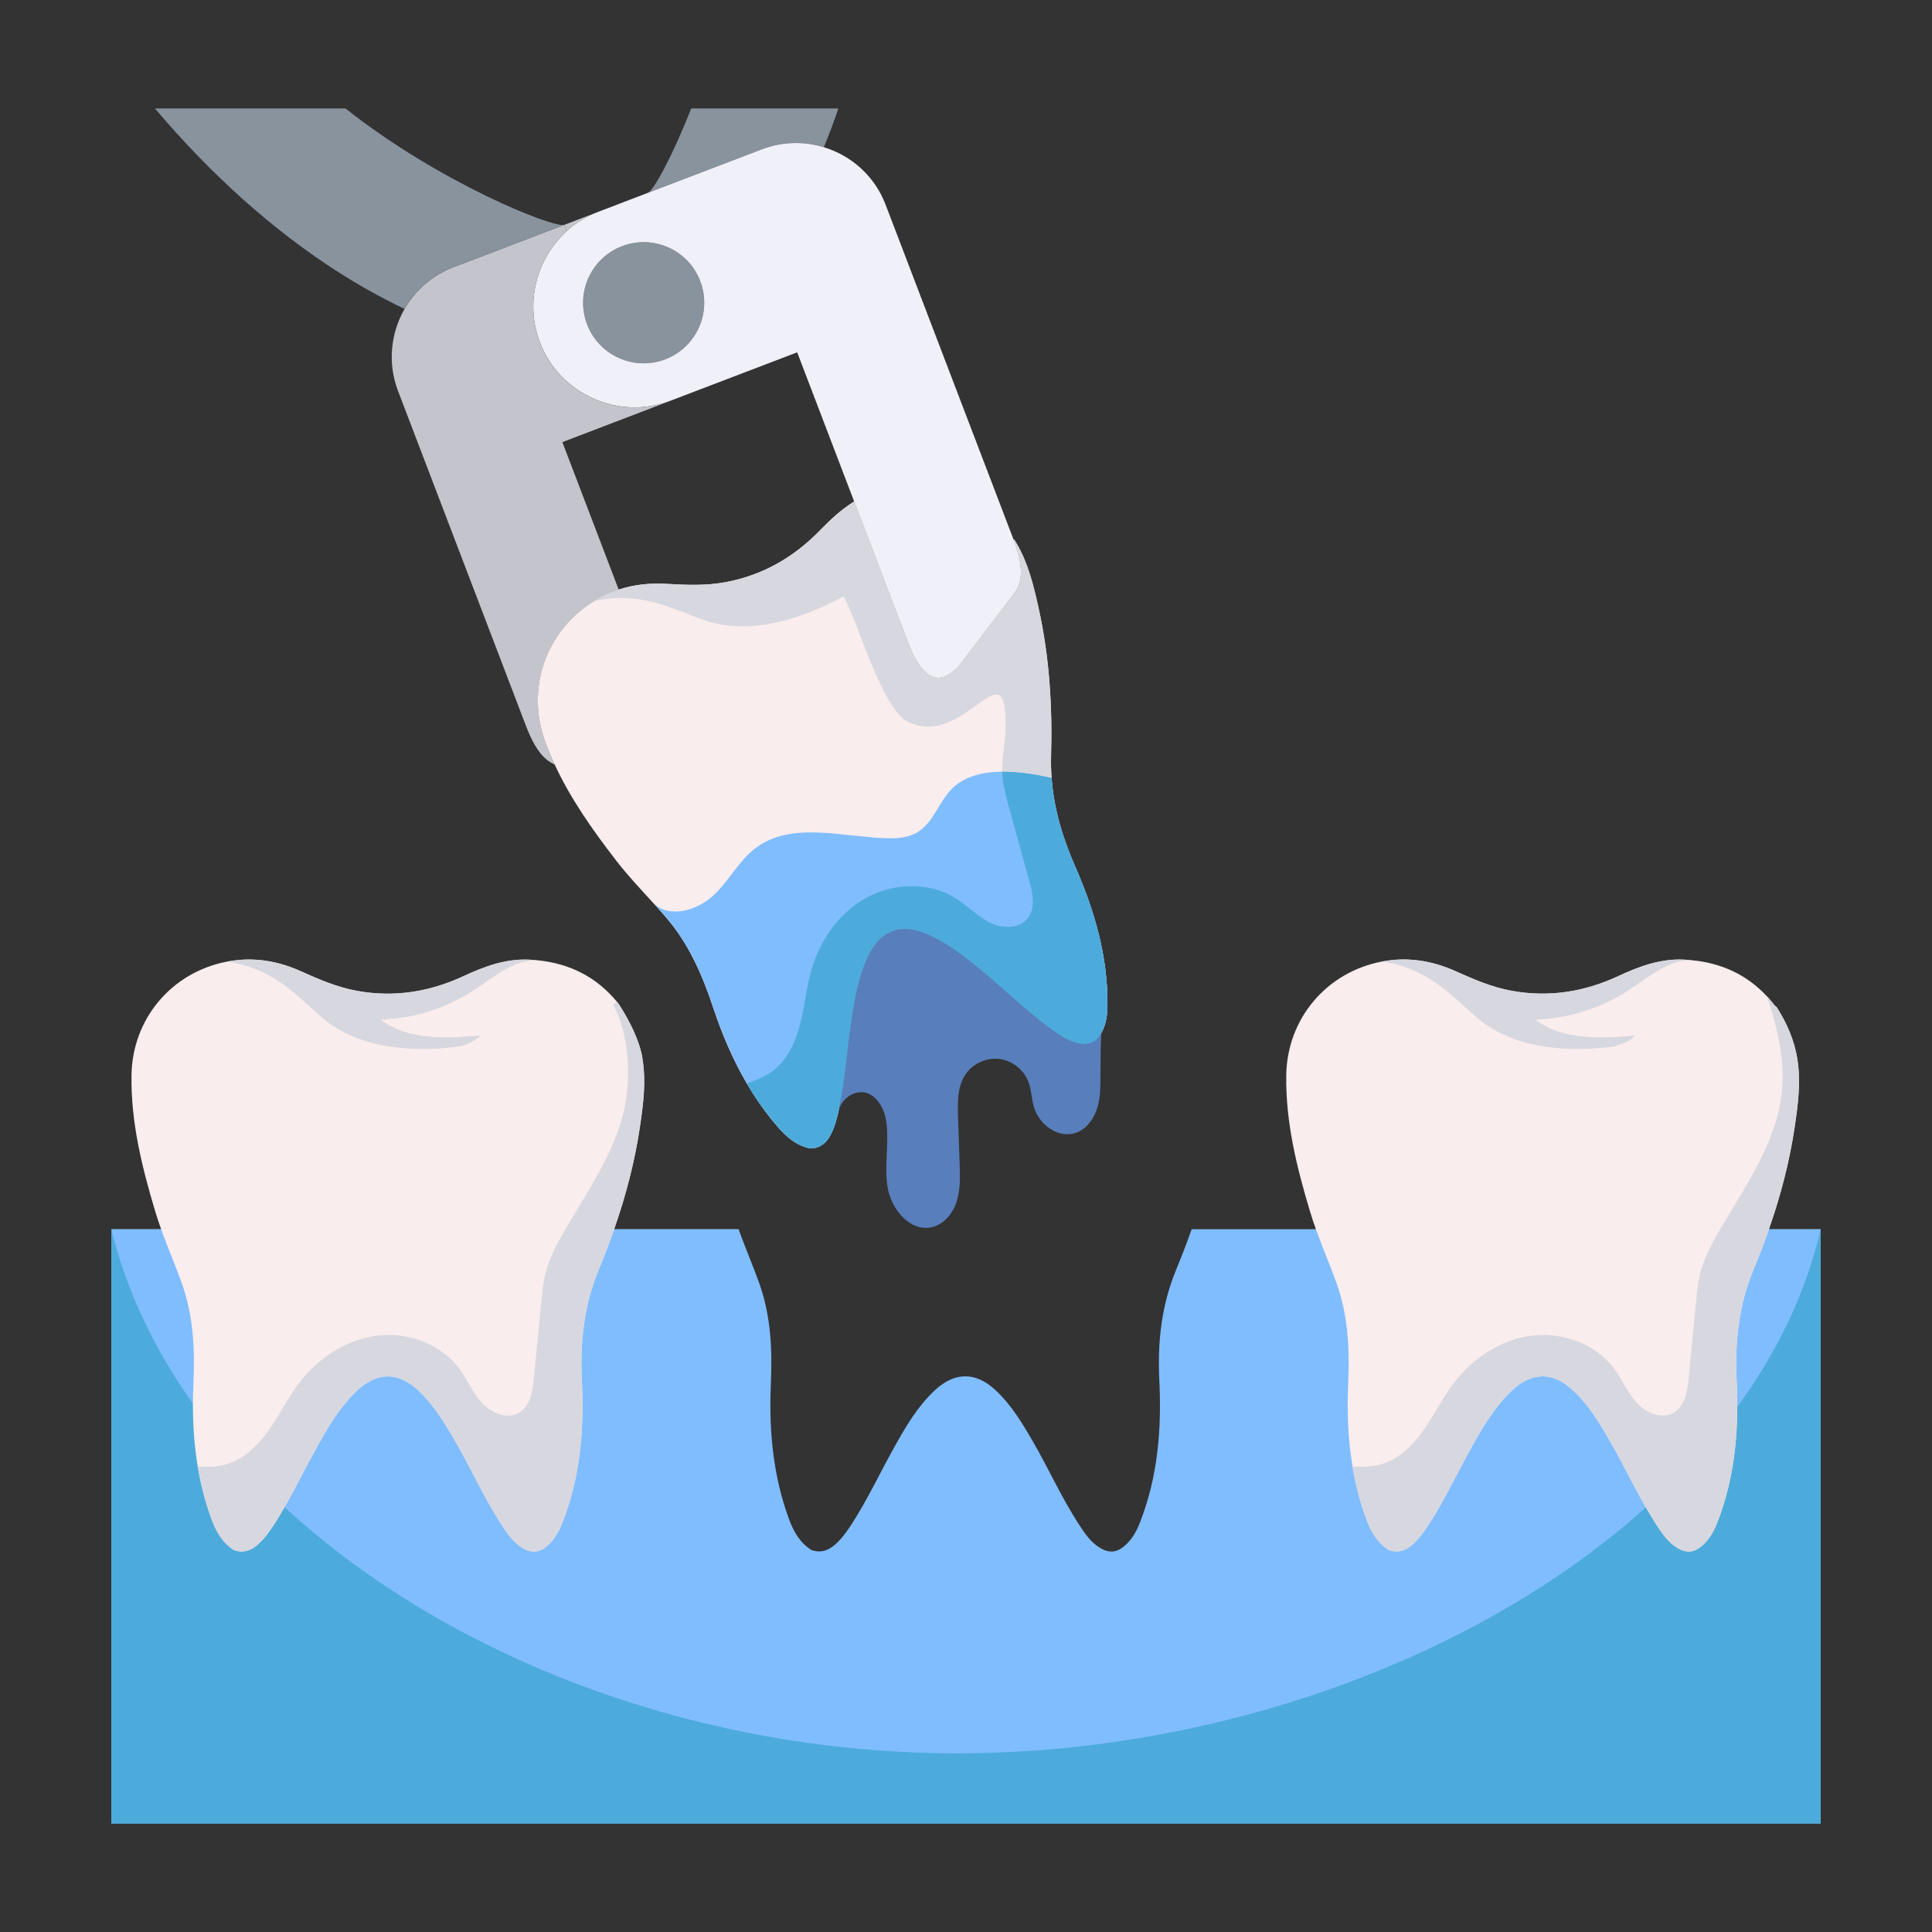 <!-- icon666.com - MILLIONS vector ICONS FREE --><svg id="Draft" viewBox="0 0 500 500" xmlns="http://www.w3.org/2000/svg"><rect x="0" y="0" width="500" height="500" fill="#333333" stroke="none"/><path d="m340.55 318.12h-32.1l-.06.03c-1.23 3.5-2.56 6.96-3.98 10.4-3.81 9.19-4.87 18.72-4.38 28.65.63 12.65-.37 25.21-5.15 37.17-.88 2.2-2.08 4.23-3.92 5.77-2.04 1.72-4.03 1.82-6.3.44-2.45-1.5-4-3.84-5.5-6.16-4.47-6.89-7.81-14.4-11.92-21.49-2.72-4.69-5.52-9.32-9.52-13.09-5.19-4.88-10.67-4.86-15.88.05-4.48 4.22-7.52 9.46-10.46 14.75-3.68 6.59-6.87 13.45-10.97 19.81-1.2 1.85-2.48 3.64-4.13 5.15-1.83 1.68-3.85 2.39-6.27 1.55-2.99-1.88-4.63-4.78-5.8-7.96-1.64-4.45-2.8-8.98-3.57-13.55-1.19-7.02-1.46-14.16-1.15-21.33.41-9 .03-17.76-3.02-26.29-1.67-4.65-3.64-9.2-5.31-13.86l-.1-.07h-162.25v153.82h442.38v-153.82h-130.64z" fill="#ff7f9f" style="fill: rgb(128, 189, 255);"></path><path d="m471.19 318.12v153.82h-442.38v-153.82c3.89 15.92 11.14 31.1 21.13 45.16 8.81 11.29 21.01 24.28 23.72 26.77 41.77 38.57 106.08 63.7 174.02 63.7s135.27-24.92 178.26-63.65c2.75-2.34 14.38-14.18 23.67-26.02 10.39-14.24 17.83-29.69 21.58-45.95z" fill="#ff4d7c" style="fill: rgb(77, 171, 219);"></path><path d="m154.83 54.83c-3.09 1.18-5.83 2.89-8.15 4.99l-.63-1.64z" fill="#c4c4cc"></path><path d="m181.23 72.76c3.08 8.08-.97 17.15-9.05 20.23-8.09 3.09-17.15-.96-20.24-9.04-1.52-3.99-1.31-8.22.27-11.85 1.62-3.72 4.68-6.83 8.78-8.39 4-1.53 8.24-1.31 11.87.28 3.72 1.62 6.81 4.68 8.36 8.77z" fill="#88939e"></path><path d="m159.66 52.98-4.83 1.85z" fill="#c4c4cc"></path><path d="m178.89 28.06h38.08c-1.13 3.36-2.37 6.71-3.76 10.04-2.33-.71-4.77-1.09-7.24-1.09-2.92 0-5.89.53-8.78 1.62l-29.49 11.27c1.4-.6 6.21-9.18 11.19-21.84z" fill="#88939e"></path><path d="m262.31 139.64s-.02-.05-.03-.08l-33.1-86.62c-2.83-7.41-8.89-12.69-15.97-14.84-2.33-.71-4.77-1.09-7.24-1.09-2.92 0-5.89.53-8.78 1.62l-29.49 11.27h-.02s-12.85 4.92-12.85 4.92c-3.09 1.18-5.83 2.89-8.15 4.99-4.93 4.46-8 10.67-8.57 17.25-.07.75-.1 1.51-.1 2.27 0 3.09.55 6.23 1.71 9.27 5.14 13.44 20.34 20.24 33.79 15.11l32.8-12.53 14.75 38.61 13.98 36.59c2.98 7.8 7.21 12.48 13.2 5.91l14.16-18.61c1.92-2.67 2.95-5.97-.11-14.04zm-90.13-46.65c-8.09 3.09-17.15-.96-20.24-9.04-1.52-3.99-1.31-8.22.27-11.85 1.62-3.72 4.68-6.83 8.78-8.39 4-1.53 8.24-1.31 11.87.28 3.72 1.62 6.81 4.68 8.36 8.77 3.08 8.08-.97 17.15-9.05 20.23z" fill="#f0f0f8"></path><path d="m173.51 103.72c-13.45 5.13-28.65-1.67-33.79-15.11-1.17-3.04-1.71-6.18-1.71-9.27 0-.76.03-1.52.1-2.27.57-6.59 3.64-12.8 8.57-17.25l-.63-1.64-.08.03-28.67 10.96c-5.52 2.11-9.86 6.01-12.6 10.79-3.58 6.25-4.45 13.99-1.7 21.2l6.19 16.2 26.9 70.42c2.46 6.45 4.84 8.9 7.33 10l.09-.04c-.88-1.9-1.69-3.84-2.42-5.83-5.01-13.72.18-28.6 12.56-36.29.03-.02.07-.04.1-.06 2.05-1.27 4.18-2.24 6.37-2.96-7.25-18.99-14.58-38.18-14.58-38.18l27.97-10.69z" fill="#c4c4cc"></path><path d="m145.97 58.2-28.67 10.96c-5.52 2.11-9.86 6.01-12.6 10.79-29.33-13.92-51.83-36.72-64.6-51.89h49.3c24.38 19.29 53.54 30.86 56.57 30.14z" fill="#88939e"></path><path d="m166.27 273.86c-.81-4.76-3.44-9.78-6.01-13.82-.05-.06-.2-.23-.03-.07-.19-.24-.37-.47-.57-.71-5.41-6.56-12.41-9.94-20.64-10.75-.74-.03-1.48.01-2.2.12.72-.11 1.46-.15 2.2-.12-.74-.08-1.49-.13-2.25-.16-5.99-.25-11.46 1.78-16.79 4.26-8.82 4.11-18 5.57-27.65 3.81-5.09-.93-9.79-2.96-14.46-5.06-6.11-2.75-12.44-3.76-19.02-2.52s-.09.02-.14.03c-14.3 2.76-24.47 14.8-24.68 29.41-.18 12.15 2.71 23.81 6.18 35.35.45 1.51.96 3 1.49 4.49 1.68 4.68 3.66 9.25 5.33 13.92 3.06 8.53 3.43 17.29 3.02 26.29-.07 1.65-.11 3.3-.12 4.94-.02 5.51.35 10.98 1.27 16.38.77 4.58 1.93 9.11 3.57 13.56 1.17 3.18 2.81 6.07 5.79 7.96 2.43.84 4.45.13 6.27-1.55 1.65-1.51 2.94-3.3 4.14-5.15.94-1.45 1.83-2.93 2.68-4.43 2.9-5.05 5.45-10.29 8.28-15.38 2.94-5.29 5.99-10.53 10.46-14.75 5.21-4.91 10.68-4.93 15.88-.05 4 3.76 6.81 8.39 9.52 13.09 4.11 7.09 7.45 14.6 11.92 21.49 1.51 2.32 3.05 4.66 5.5 6.16 2.27 1.39 4.26 1.28 6.3-.44 1.84-1.54 3.04-3.58 3.92-5.77 4.79-11.96 5.78-24.53 5.15-37.17-.49-9.94.57-19.46 4.38-28.65 1.43-3.45 2.77-6.93 3.98-10.43 3.02-8.64 5.35-17.49 6.69-26.62.87-5.87 1.62-11.7.62-17.63z" fill="#f9eded"></path><path d="m465.12 273.86c-.81-4.79-2.71-9.1-5.29-13.17-.25-.24-.54-.45-.75-.73-.59-.75-1.2-1.46-1.82-2.14-5.23-5.62-11.79-8.57-19.39-9.32-.74-.08-1.49-.13-2.25-.16-5.99-.25-11.46 1.78-16.79 4.26-8.82 4.11-18 5.57-27.65 3.81-5.09-.93-9.79-2.96-14.46-5.06-6.11-2.75-12.44-3.76-19.01-2.52s-.09.02-.14.03c-14.31 2.76-24.47 14.8-24.69 29.41-.18 12.15 2.71 23.81 6.18 35.35.45 1.51.96 3 1.49 4.49 1.68 4.68 3.66 9.25 5.33 13.92 3.06 8.53 3.43 17.29 3.02 26.29-.32 7.17-.04 14.31 1.15 21.33.77 4.57 1.93 9.1 3.57 13.55 1.17 3.18 2.82 6.07 5.8 7.96 2.42.84 4.44.13 6.27-1.55 1.64-1.51 2.93-3.3 4.13-5.15 4.1-6.36 7.29-13.22 10.97-19.81 2.94-5.29 5.99-10.53 10.46-14.75 5.21-4.91 10.68-4.93 15.88-.05 4.01 3.76 6.81 8.39 9.52 13.09 3.26 5.63 6.04 11.51 9.29 17.15.84 1.46 1.71 2.92 2.63 4.34 1.51 2.32 3.05 4.66 5.5 6.16 2.27 1.39 4.26 1.28 6.3-.44 1.84-1.54 3.04-3.58 3.92-5.77 3.92-9.79 5.29-19.99 5.32-30.31 0-2.28-.05-4.57-.17-6.87-.49-9.94.57-19.46 4.38-28.65 1.43-3.45 2.77-6.93 3.98-10.43 3.02-8.64 5.35-17.49 6.69-26.62.87-5.87 1.62-11.7.62-17.63z" fill="#f9eded"></path><path d="m457.26 257.83c.63.67 1.24 1.39 1.82 2.14.21.27.5.49.75.73 2.58 4.06 4.47 8.38 5.29 13.17 1.01 5.93.25 11.77-.62 17.63-1.34 9.14-3.67 17.98-6.69 26.62-1.21 3.51-2.55 6.99-3.98 10.43-3.81 9.19-4.87 18.72-4.38 28.65.11 2.29.17 4.58.17 6.87-.03 10.32-1.41 20.52-5.32 30.31-.88 2.2-2.08 4.23-3.92 5.77-2.04 1.72-4.03 1.82-6.3.44-2.45-1.5-3.99-3.84-5.5-6.16-.92-1.42-1.79-2.87-2.63-4.34-3.25-5.64-6.03-11.53-9.29-17.15-2.72-4.69-5.51-9.32-9.52-13.09-5.19-4.88-10.67-4.86-15.88.05-4.47 4.22-7.52 9.46-10.46 14.75-3.68 6.59-6.87 13.45-10.97 19.81-1.2 1.85-2.48 3.64-4.13 5.15-1.83 1.68-3.85 2.39-6.27 1.55-2.98-1.88-4.63-4.78-5.8-7.96-1.64-4.45-2.8-8.98-3.57-13.55-1.19-7.02-1.47-14.16-1.15-21.33.41-9 .04-17.76-3.02-26.29-1.68-4.67-3.65-9.24-5.33-13.92-.53-1.48-1.04-2.98-1.49-4.49-3.47-11.54-6.36-23.2-6.18-35.35.21-14.61 10.37-26.66 24.69-29.41.05 0 .09-.02.14-.03 6.57-1.24 12.91-.23 19.01 2.52 4.67 2.1 9.36 4.13 14.46 5.06 9.65 1.76 18.83.3 27.65-3.81 5.33-2.48 10.81-4.51 16.79-4.26.76.03 1.51.08 2.25.16 7.6.75 14.16 3.7 19.39 9.32z" fill="none"></path><g fill="#d7d7df"><path d="m166.27 273.86c-.81-4.76-3.44-9.78-6.01-13.82-.05-.06-.2-.23-.03-.07-.19-.24-.37-.47-.57-.71l-.97.72c3 5.58 4.51 13.8 3.6 22.6-1.34 12.99-9.3 24.18-15.9 35.45-.01.03-.03.05-.05.08-2.12 3.64-4.16 7.42-5.17 11.51-.61 2.44-.86 4.95-1.1 7.44-.64 6.58-1.28 13.16-1.92 19.74-.31 3.28-.92 7.05-3.73 8.76-3.06 1.87-7.19.21-9.62-2.43-2.42-2.63-3.8-6.06-5.94-8.94-4.8-6.43-13.38-9.52-21.35-8.51-7.96 1.02-15.18 5.79-20.05 12.17-2.93 3.85-5.07 8.24-7.84 12.2-2.16 3.06-4.83 5.94-8.09 7.69-.95.51-1.94.93-2.99 1.23-2.24.64-4.57.7-6.91.6l-.44.07c.77 4.58 1.93 9.11 3.57 13.56 1.17 3.18 2.81 6.07 5.79 7.96 2.43.84 4.45.13 6.27-1.55 1.65-1.51 2.94-3.3 4.14-5.15.94-1.45 1.83-2.93 2.68-4.43 2.9-5.05 5.45-10.29 8.28-15.38 2.94-5.29 5.99-10.53 10.46-14.75 5.21-4.91 10.68-4.93 15.88-.05 4 3.76 6.81 8.39 9.52 13.09 4.11 7.09 7.45 14.6 11.92 21.49 1.51 2.32 3.05 4.66 5.5 6.16 2.27 1.39 4.26 1.28 6.3-.44 1.84-1.54 3.04-3.58 3.92-5.77 4.79-11.96 5.78-24.53 5.15-37.17-.49-9.94.57-19.46 4.38-28.65 1.43-3.45 2.77-6.93 3.98-10.43 3.02-8.64 5.35-17.49 6.69-26.62.87-5.87 1.62-11.7.62-17.63z" fill="#d7d7df"></path><path d="m139.02 248.52c-5.96-.25-11.17 4.33-16.28 7.68-7.17 4.71-15.65 7.4-24.23 7.68 7.1 5.41 16.92 4.89 25.82 4.12t0 .01c-.12.15-1.47 1.76-5.6 2.85-11.74 1.42-24.45.69-33.92-6.34-1.63-1.21-3.33-2.82-5.21-4.53t0 0c-4.89-4.46-11.05-9.73-20.74-11.14 6.58-1.24 12.91-.23 19.02 2.52 4.67 2.1 9.36 4.13 14.46 5.06 9.65 1.76 18.83.3 27.65-3.81 5.33-2.48 10.81-4.51 16.79-4.26.76.03 1.51.08 2.25.16z" fill="#d7d7df"></path><path d="m465.12 273.86c-.81-4.79-2.71-9.1-5.29-13.17-.25-.24-.54-.45-.75-.73-.59-.75-1.2-1.46-1.82-2.14 2.74 7.98 4.74 16.37 3.88 24.75-1.34 12.99-9.3 24.18-15.9 35.45-.01.03-.03.05-.05.08-2.12 3.64-4.15 7.41-5.17 11.51-.61 2.44-.85 4.95-1.1 7.44-.64 6.58-1.28 13.16-1.91 19.74-.32 3.28-.93 7.05-3.74 8.76-3.06 1.87-7.19.21-9.61-2.43-2.43-2.63-3.81-6.06-5.95-8.94-4.8-6.43-13.38-9.52-21.34-8.51-7.96 1.02-15.19 5.79-20.06 12.17-2.93 3.85-5.06 8.24-7.84 12.2s-6.43 7.6-11.08 8.92c-2.23.64-4.57.7-6.91.6s-.44.08-.44.08c.77 4.57 1.93 9.1 3.57 13.55 1.17 3.18 2.82 6.07 5.8 7.96 2.42.84 4.44.13 6.27-1.55 1.64-1.51 2.93-3.3 4.13-5.15 4.1-6.36 7.29-13.22 10.97-19.81 2.94-5.29 5.99-10.53 10.46-14.75 5.21-4.91 10.68-4.93 15.88-.05 4.01 3.76 6.81 8.39 9.52 13.09 3.26 5.63 6.04 11.51 9.29 17.15.84 1.46 1.71 2.92 2.63 4.34 1.51 2.32 3.05 4.66 5.5 6.16 2.27 1.39 4.26 1.28 6.3-.44 1.84-1.54 3.04-3.58 3.92-5.77 3.92-9.79 5.29-19.99 5.32-30.31 0-2.28-.05-4.57-.17-6.87-.49-9.94.57-19.46 4.38-28.65 1.43-3.45 2.77-6.93 3.98-10.43 3.02-8.64 5.35-17.49 6.69-26.62.87-5.87 1.62-11.7.62-17.63z" fill="#d7d7df"></path><path d="m437.87 248.52c-5.96-.25-11.17 4.33-16.28 7.68-7.17 4.71-15.65 7.4-24.23 7.68 7.1 5.41 16.92 4.89 25.82 4.12v.01c-.12.15-1.47 1.77-5.6 2.85-11.74 1.42-24.45.69-33.92-6.34-1.63-1.21-3.33-2.82-5.21-4.53-4.88-4.47-11.05-9.74-20.73-11.15 6.57-1.24 12.91-.23 19.01 2.52 4.67 2.1 9.36 4.13 14.46 5.06 9.65 1.76 18.83.3 27.65-3.81 5.33-2.48 10.81-4.51 16.79-4.26.76.03 1.51.08 2.25.16z" fill="#d7d7df"></path></g><path d="m286.6 258.09c-.03-1.51-.12-3.01-.25-4.5-.01-.14-.03-.28-.04-.42-.14-1.49-.32-2.97-.55-4.44-.12-.78-.25-1.55-.4-2.32-.83-4.43-2.04-8.77-3.52-13.03-.13-.39-.27-.77-.41-1.16-.73-2.02-1.51-4.03-2.34-6.02-.31-.73-.62-1.45-.94-2.18-.66-1.49-1.26-2.99-1.82-4.5-1.18-3.14-2.17-6.31-2.89-9.53-.64-2.86-1.08-5.75-1.3-8.7-.13-1.84-.18-3.71-.13-5.6.37-12.93-.43-25.76-3.25-38.42-1.29-5.79-2.66-11.51-5.71-16.7-.2-.33-.4-.65-.61-.97l-.15.05c3.06 8.07 2.04 11.37.11 14.04l-14.16 18.61c-5.99 6.57-10.23 1.89-13.2-5.91l-13.23-34.62-.75-1.97-.07.03c-3.24 2.01-6.07 4.63-8.78 7.42-6.77 6.99-14.83 11.63-24.47 13.42-5.09.95-10.2.73-15.32.43-4.29-.25-8.41.2-12.32 1.49-2.19.71-4.32 1.69-6.37 2.96-.03.02-.07.04-.1.06-12.38 7.68-17.57 22.57-12.56 36.29.73 1.99 1.54 3.93 2.42 5.83 4.16 9.01 9.9 17.11 15.97 24.98 3 3.89 6.38 7.45 9.68 11.07 0 0 .01.01.02.02 1.1 1.21 2.19 2.43 3.26 3.68 5.9 6.87 9.38 14.93 12.21 23.47 2.26 6.81 5.07 13.38 8.68 19.52.59 1 1.2 1.99 1.83 2.97s1.29 1.94 1.97 2.89c1.36 1.9 2.81 3.75 4.37 5.53.28.32.56.63.85.93 2.03 2.12 4.38 3.82 7.4 4.43 1.61-.05 2.84-.62 3.82-1.57.19-.19.38-.4.55-.62.35-.44.66-.95.94-1.5.25-.5.47-1.01.68-1.52.2-.51.38-1.04.54-1.56.32-1.05.58-2.12.81-3.2.39-1.85.72-3.71 1-5.57.7-4.55 1.16-9.13 1.74-13.69.13-1.05.27-2.1.42-3.15.43-3 .89-5.99 1.58-8.93.17-.73.36-1.46.56-2.19.61-2.18 1.37-4.32 2.38-6.4 1.36-2.82 3.1-4.78 5.19-5.87.59-.31 1.22-.55 1.87-.72 1.3-.34 2.7-.39 4.21-.15 1.13.18 2.31.52 3.55 1.03 2.54 1.05 4.88 2.4 7.11 3.92s4.35 3.2 6.46 4.91c1.59 1.29 3.15 2.62 4.69 3.97 4.63 4.04 9.14 8.23 14.11 11.86 1.4 1.02 2.81 2.04 4.36 2.79.31.15.63.29.95.41.65.25 1.32.45 2.03.58.33.06.64.1.94.12.8.05 1.51-.05 2.16-.3 1.06-.4 1.92-1.2 2.62-2.47.29-.53.53-1.07.73-1.62.6-1.65.84-3.4.86-5.18.01-.84 0-1.67 0-2.5z" fill="#f9eded"></path><path d="m278.16 224.02c-3.24-7.38-5.44-14.87-6.01-22.73-3.89-.88-8.42-1.64-12.76-1.59-5.06.05-9.86 1.19-13.11 4.51-3.37 3.45-4.77 8.77-8.92 11.22-2.42 1.43-5.37 1.6-8.18 1.5-11.53-.41-24.47-4.4-33.66 2.57-4.48 3.39-7 8.78-11.2 12.5-4.19 3.72-11.13 5.64-15.14 1.8 1.1 1.21 2.19 2.43 3.26 3.68 5.9 6.87 9.38 14.93 12.21 23.47 2.26 6.81 5.07 13.38 8.68 19.52 2.35 4 5.05 7.82 8.17 11.39 2.22 2.55 4.79 4.67 8.25 5.37 2.57-.09 4.2-1.47 5.31-3.69 1.01-2 1.56-4.13 2.02-6.29 1.56-7.4 2.1-14.95 3.17-22.42.87-6 1.84-11.97 4.51-17.51 3.11-6.45 8.22-8.42 14.81-5.71 5.09 2.09 9.35 5.41 13.56 8.82 6.37 5.15 12.17 10.98 18.81 15.82 2.24 1.64 4.51 3.27 7.34 3.79 2.62.49 4.43-.32 5.73-2.65 1.16-2.1 1.56-4.43 1.6-6.8.21-12.88-3.35-24.97-8.44-36.56z" fill="#ff7f9f" style="fill: rgb(128, 189, 255);"></path><path d="m278.16 224.02c5.09 11.59 8.65 23.68 8.44 36.56-.03 2.37-.44 4.69-1.6 6.8-1.29 2.33-3.75 9.11-6.37 8.62-2.83-.52-7.64-4.66-9.88-6.3-6.63-4.84-12.4-3.53-18.76-8.69-4.22-3.41-3.06-5.91-8.15-8.01-6.59-2.7-5.75-4.91-8.86 1.53-2.68 5.55-4.93 8.99-5.79 14.99-1.07 7.47-8.56 10.32-10.13 17.72-.46 2.16-1.02 4.29-2.02 6.29-1.11 2.22-2.74 3.6-5.31 3.69-3.46-.7-6.03-2.82-8.25-5.37-3.12-3.57-5.82-7.39-8.17-11.39l.39-.23c2.21-.74 4.37-1.63 6.23-3.02 3.88-2.9 5.98-7.6 7.17-12.29s1.61-9.55 2.98-14.19c2.26-7.7 7.31-14.74 14.39-18.53s16.2-3.97 22.97.33c3.02 1.92 5.53 4.63 8.74 6.23 3.21 1.59 7.66 1.68 9.84-1.16 2.02-2.62 1.24-6.34.37-9.52-1.75-6.37-3.5-12.75-5.26-19.12-.66-2.42-1.33-4.85-1.63-7.35-.08-.65-.11-1.29-.12-1.92 4.34-.05 8.87.71 12.76 1.59.57 7.86 2.77 15.36 6.01 22.73z" fill="#ff4d7c" style="fill: rgb(77, 171, 219);"></path><path d="m259.39 199.7c4.34-.05 8.87.71 12.76 1.59-.13-1.84-.18-3.71-.13-5.6.37-12.93-.43-25.76-3.25-38.42-1.29-5.79-2.66-11.51-5.71-16.7-.2-.33-.4-.65-.61-.97l-.15.05c3.06 8.07 2.04 11.37.11 14.04l-14.16 18.61c-5.99 6.57-10.23 1.89-13.2-5.91l-13.23-34.62-.75-1.97-.07.03c-3.24 2.01-6.07 4.63-8.78 7.42-6.77 6.99-14.83 11.63-24.47 13.42-5.09.95-10.2.73-15.32.43-4.29-.25-8.41.2-12.32 1.49-2.19.71-4.32 1.69-6.37 2.96 9.56-2.16 17.21.57 23.37 3 2.38.93 4.53 1.82 6.49 2.38 11.35 3.18 23.48-.66 33.93-6.17q.75-.41.75-.41c3.47 5.63 9.82 28.96 16.59 32.38 14.91 7.53 25.98-20.79 25.35 2.2-.1 3.6-.93 7.19-.87 10.77z" fill="#d7d7df"></path><path d="m285.01 267.38c-.33 6.53-.09 10.75-.31 15.2-.21 4.45-2.27 9.4-6.54 10.68-4.46 1.35-9.28-2.28-10.58-6.76-.63-2.16-.64-4.48-1.45-6.58-1.22-3.18-4.33-5.56-7.72-5.89s-6.91 1.4-8.71 4.29c-1.94 3.09-1.88 6.99-1.76 10.63.14 4.15.28 8.3.42 12.45.11 3.2.21 6.47-.76 9.52s-3.23 5.89-6.34 6.65c-5.65 1.39-10.63-4.6-11.56-10.34-.93-5.75.54-11.67-.41-17.41-.59-3.62-3.17-7.48-6.82-7.15-3.3.31-5.02 3.21-5.4 4.57 1.56-7.4 2.1-14.95 3.17-22.42.87-6 1.84-11.97 4.51-17.51 3.11-6.45 8.22-8.42 14.81-5.71 5.09 2.09 9.35 5.41 13.56 8.82 6.37 5.15 12.17 10.98 18.81 15.82 2.24 1.64 4.51 3.27 7.34 3.79 2.62.49 4.44-.32 5.73-2.65z" fill="#bc5972" style="fill: rgb(88, 126, 187);"></path></svg>